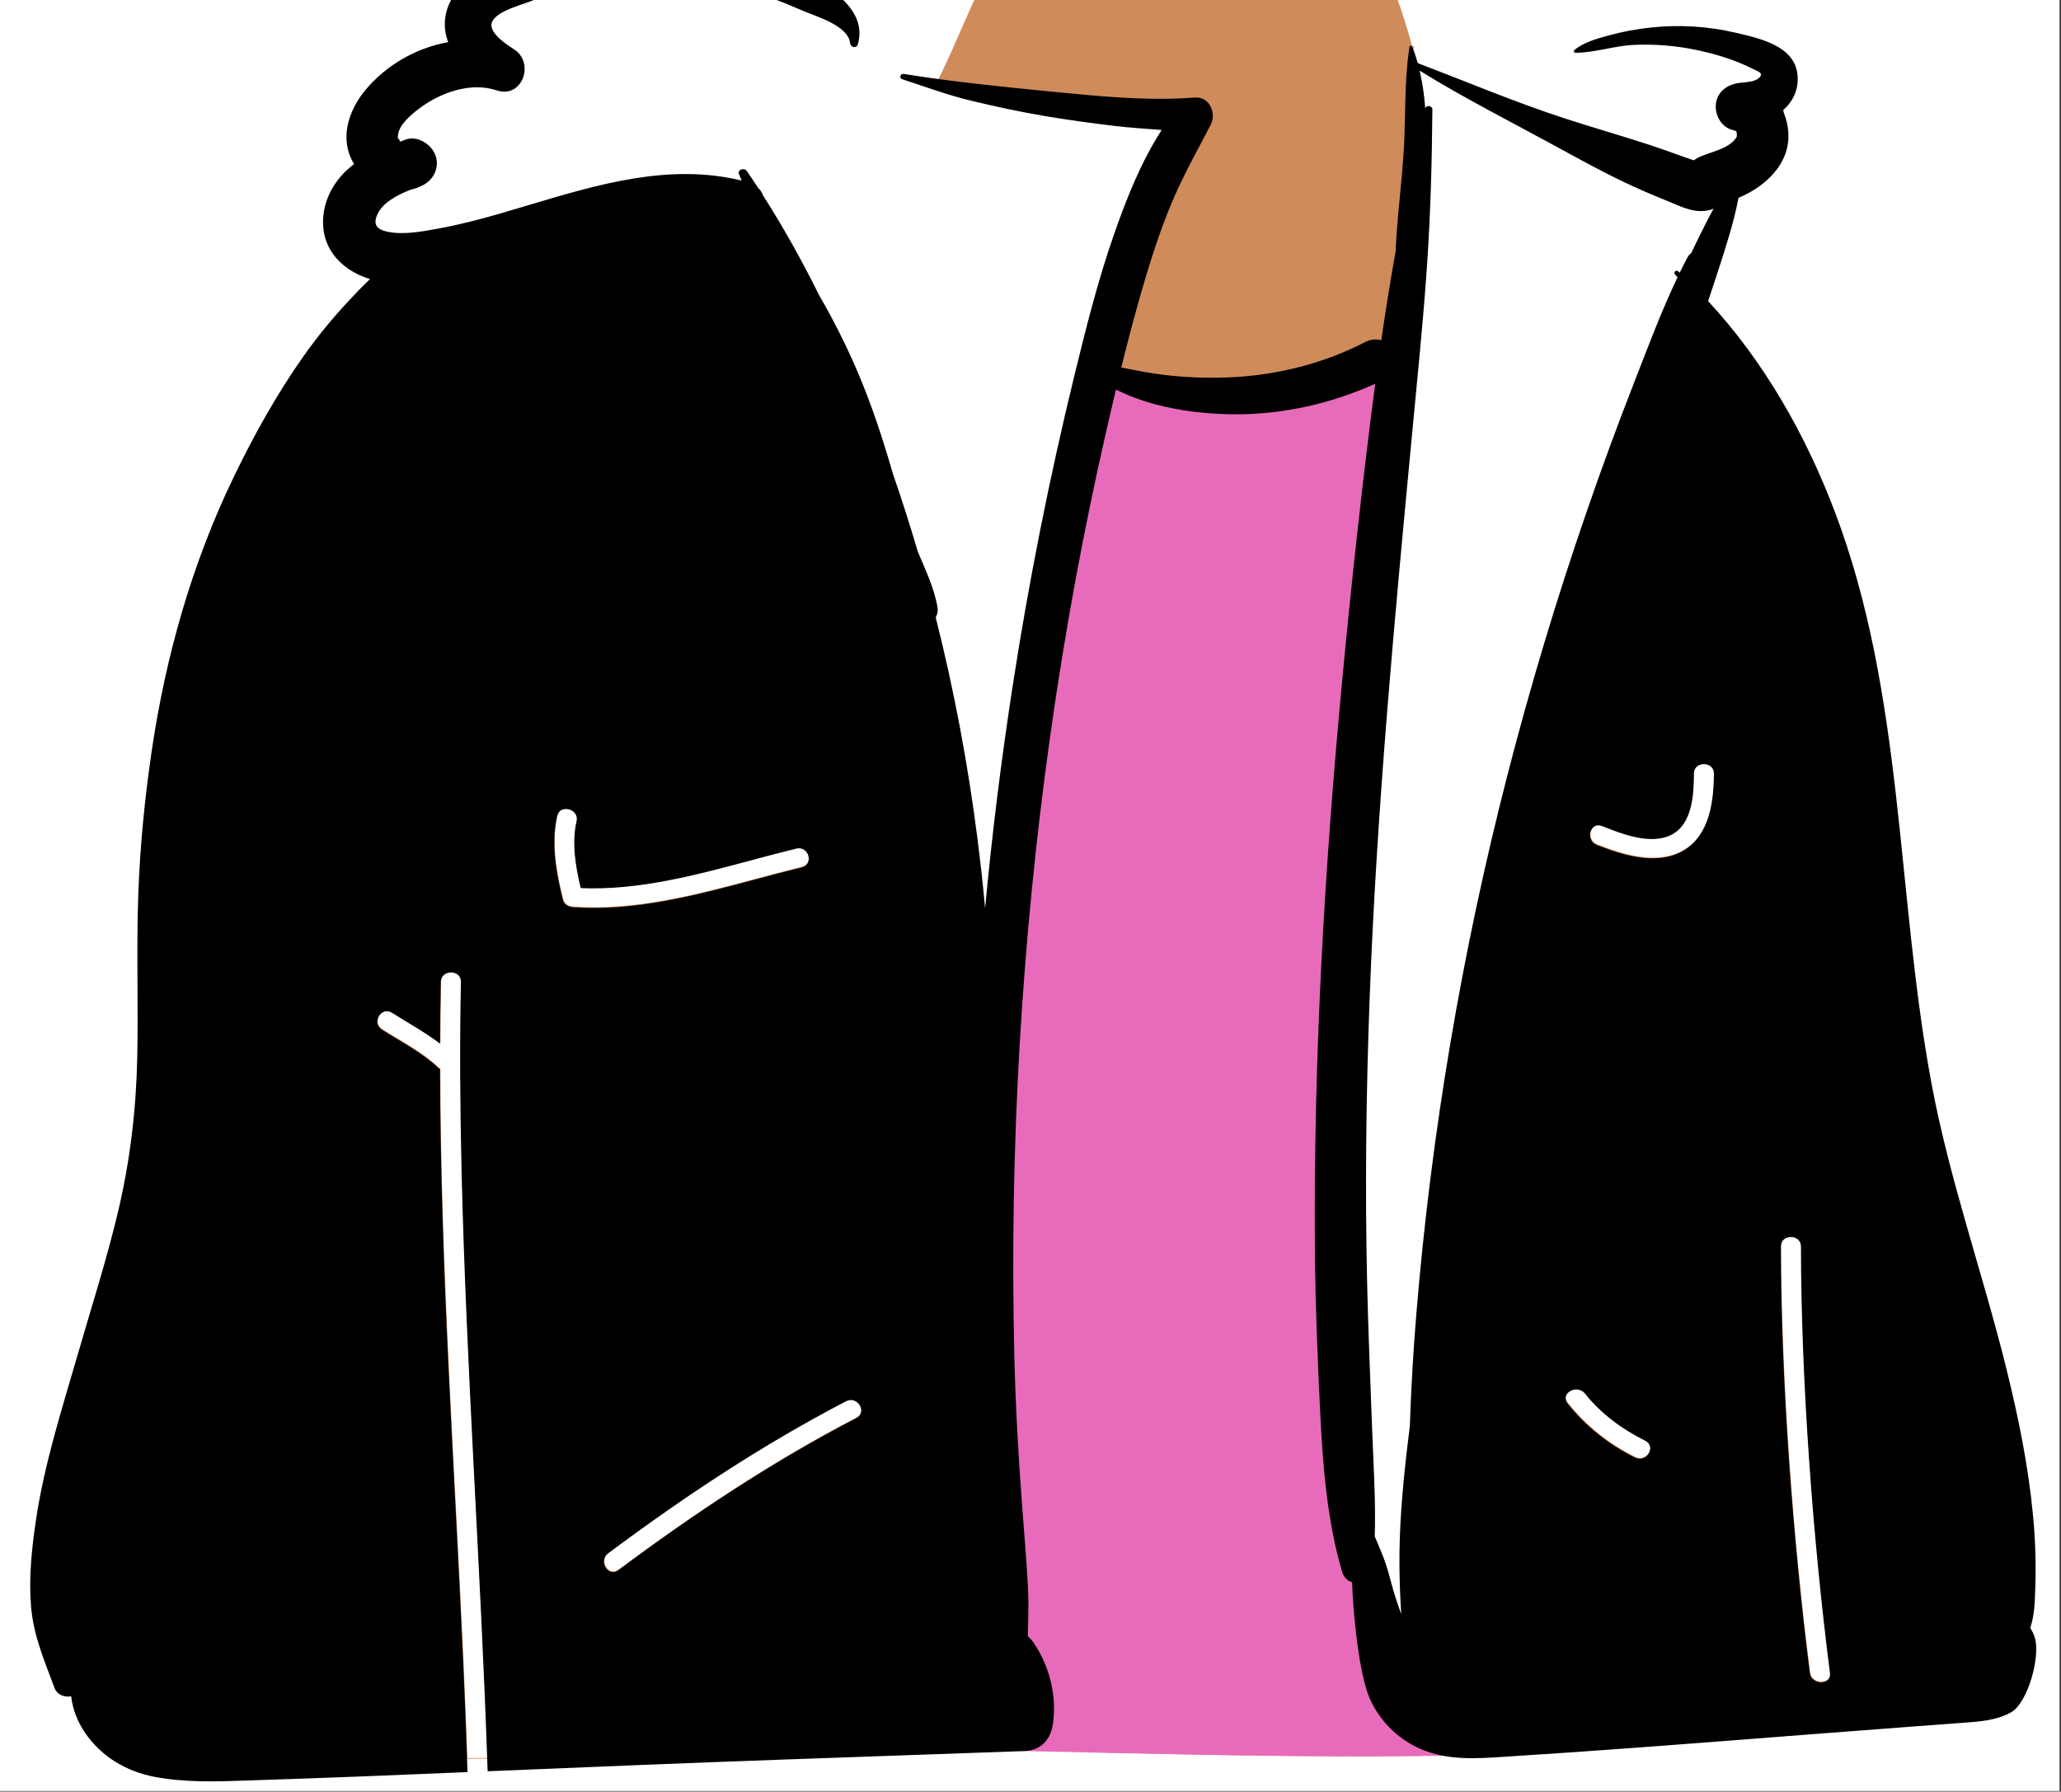 <?xml version="1.0" encoding="utf-8"?>
<svg width="314px" height="273px" viewBox="0 0 314 273" version="1.1" xmlns:xlink="http://www.w3.org/1999/xlink" xmlns="http://www.w3.org/2000/svg">
  <rect x="0" y="0" width="314" height="273" fill="#333333" stroke="none"/>
  <desc>Created with Lunacy</desc>
  <defs>
    <rect width="313.783" height="272.906" id="artboard_1" />
    <clipPath id="clip_1">
      <use xlink:href="#artboard_1" clip-rule="evenodd" />
    </clipPath>
  </defs>
  <g id="body/jacket" clip-path="url(#clip_1)">
    <use xlink:href="#artboard_1" stroke="none" fill="#FFFFFF" />
    <path d="M131.127 2.872C138.746 -2.285 161.87 0.749 174.523 2.41C175.838 2.582 177.04 2.74 178.1 2.872C184.014 3.61 187.506 11.057 190.612 22.38C206.82 18.523 228.09 14.871 243.369 25.324C248.088 29.312 248.97 36.108 243.527 39.9C241.753 41.061 238.335 42.047 237.794 43.053C235.604 48.46 233.162 55.607 233.55 61.36C240.509 121.749 254.457 182.303 264.269 242.306L264.529 244.578C265.679 254.786 266.61 266.832 259.464 274.959C254.659 278.912 247.826 278.367 241.954 279.507C208.302 283.882 174.451 283.054 140.592 282.226L140.591 282.226C118.762 281.692 96.93 281.158 75.147 282.019C65.677 282.536 56.156 283.205 46.664 283.274L46.66 283.167C47.683 283.159 48.707 283.145 49.731 283.125C48.682 253.126 46.516 223.167 45.817 193.155C45.597 183.695 45.532 174.232 45.725 164.771C45.764 162.854 42.695 162.854 42.656 164.771C42.592 167.91 42.564 171.049 42.55 174.188C40.252 172.438 37.696 171.051 35.243 169.49C33.587 168.436 32.048 171.013 33.694 172.062C36.603 173.913 39.7 175.467 42.222 177.833C42.324 177.93 42.431 178.003 42.539 178.065C42.596 208.218 44.723 238.351 46.073 268.465C46.273 272.921 46.454 277.378 46.614 281.836L46.66 283.167L46.663 283.274C36.388 283.348 26.145 282.718 16.034 280.432C14.326 282.742 10.347 283.201 8.325 280.218C7.313 279.092 7.109 277.177 5.543 276.748C5.122 276.429 5.772 276.202 6.069 276.352C-7.763 237.883 4.86 166.194 16.012 126.783C20.891 106.463 32.619 87.651 33.84 66.615C33.879 63.56 33.211 60.311 32.539 57.046C31.031 49.717 29.505 42.303 35.93 36.792C34.56 29.51 41.653 23.442 48.814 22.962C54.623 2.606 73.548 11.312 91.825 19.719C101.28 24.069 110.562 28.338 117.765 28.463C120.661 23.787 127.103 5.596 131.127 2.872ZM233.559 133.032C233.574 131.113 236.643 131.115 236.628 133.032L236.622 133.473L236.616 133.778C236.516 137.764 235.789 142.511 232.017 144.75C228.159 147.041 223.137 145.598 219.229 144.081L218.777 143.904C216.971 143.186 217.766 140.306 219.593 141.032L220.436 141.365L221.019 141.59C223.894 142.679 227.498 143.749 230.212 142.324C233.263 140.722 233.519 136.43 233.556 133.408L233.559 133.032ZM63.346 140.29C63.775 138.423 60.817 137.625 60.387 139.499C59.484 143.435 60.141 147.623 61.08 151.524L61.143 151.783L61.271 152.3C61.44 152.971 62.086 153.345 62.751 153.393C72.207 154.072 81.576 151.57 90.73 149.125C92.504 148.652 94.269 148.18 96.026 147.734L96.827 147.533L97.627 147.335C99.541 146.867 98.73 143.994 96.811 144.463L95.957 144.674C93.97 145.171 91.972 145.707 89.965 146.245C81.455 148.526 72.764 150.856 63.979 150.483L63.865 149.998C63.153 146.914 62.65 143.614 63.293 140.533L63.346 140.29ZM246.815 205.088C246.813 203.168 249.882 203.172 249.884 205.088C249.905 225.471 251.709 249.874 254.303 270.088C254.547 271.988 251.475 271.965 251.234 270.088C248.64 249.874 246.836 225.471 246.815 205.088ZM214.324 229.001C213.131 227.501 215.721 226.036 216.931 227.446L217.163 227.732C219.581 230.69 222.693 232.966 226.145 234.683L226.206 234.715C227.868 235.62 226.329 238.118 224.596 237.255C220.552 235.243 217.101 232.492 214.324 229.001ZM105.947 231.251C107.689 230.345 106.141 227.773 104.399 228.678C91.609 235.326 79.657 243.271 68.163 251.839C66.618 252.991 68.145 255.579 69.712 254.411C81.207 245.843 93.158 237.898 105.947 231.251Z" transform="translate(24.551 -15.265)" id="✋-Skin" fill="#D08B5B" fill-rule="evenodd" stroke="none" />
    <path d="M58.324 1.934L57.899 1.821C52.517 0.407 46.834 -0.188 41.162 0.052C35.384 0.297 29.639 1.498 24.35 3.58L24.33 3.588C24.063 3.687 22.277 4.296 21.638 4.546L21.459 4.616C19.929 5.23 18.86 5.863 18.222 6.697L18.161 6.777L18.116 6.866L17.954 7.188L17.798 7.512L17.748 7.617L17.722 7.73L17.701 7.826C17.403 9.329 18.421 10.599 20.275 11.959L20.516 12.133L20.683 12.25L21.047 12.5L21.377 12.719L21.659 12.902L21.742 12.958C22.666 13.618 22.959 14.84 22.522 15.947C22.089 17.046 21.159 17.538 19.969 17.138L19.743 17.065L19.552 17.008C19.363 16.954 19.177 16.907 18.988 16.866C15.117 15.994 10.562 17.415 6.971 20.177L6.88 20.247L6.577 20.484C4.701 21.977 3.617 23.275 3.431 24.882C3.389 25.252 3.379 25.358 3.381 25.491L3.383 25.555C3.387 25.618 3.396 25.682 3.412 25.752C3.454 25.939 3.54 26.12 3.698 26.287L3.762 26.349L3.825 26.403L3.851 26.454L3.89 26.525C3.917 26.57 3.944 26.612 3.973 26.652L4.494 27.374L5.338 27.051L6.109 26.754C7.132 26.354 8.6 27.133 9.137 28.316C9.658 29.471 9.177 30.87 8.029 31.547C7.459 31.883 6.86 32.113 6.235 32.244L6.135 32.265L6.041 32.302L5.66 32.457C3.034 33.548 1.247 34.792 0.424 36.547C-0.572 38.667 0.228 40.187 2.391 40.748L2.575 40.792L2.781 40.837L2.949 40.87C4.802 41.214 6.762 41.083 9.561 40.599L10.026 40.517L10.966 40.346L11.312 40.281C13.853 39.802 16.47 39.165 19.457 38.32L20.281 38.084L21.153 37.832L27.283 36.01C33.514 34.172 36.944 33.314 40.937 32.684L41.302 32.628L41.665 32.574C47.103 31.787 51.975 31.887 56.657 33.023L58.32 33.427L58.529 33.745L58.624 33.836L58.699 33.911C58.892 34.115 59.039 34.357 59.136 34.629L59.178 34.746L59.634 35.463C62.475 39.961 65.152 44.76 67.667 49.837L67.702 49.9L68.076 50.551C70.062 54.031 71.844 57.594 73.412 61.229C75.414 65.882 77.117 70.847 78.851 76.862L78.868 76.916L79.269 78.084C80.463 81.593 81.587 85.144 82.642 88.737L82.659 88.792L82.882 89.328L83.877 91.661C84.853 93.985 85.364 95.525 85.644 97.212C85.682 97.441 85.628 97.702 85.492 97.934L85.265 98.321L85.374 98.753L85.626 99.756C88.291 110.461 90.331 121.431 91.748 132.604C92.2 136.191 92.574 139.603 92.876 142.916L95.168 142.919L95.314 141.379C96.351 130.595 97.71 119.776 99.387 108.932C101.821 93.198 104.932 77.55 108.71 62.048C111.205 51.832 112.654 46.508 114.714 40.599L114.967 39.877C117.239 33.448 119.268 28.902 121.899 24.821L122.903 23.264L121.017 23.115L118.226 22.905C116.5 22.775 115.392 22.677 114.263 22.547L113.116 22.411C109.723 22 106.441 21.53 103.244 20.995C100.104 20.466 96.846 19.791 93.169 18.925L92.2 18.695C90.471 18.283 89.028 17.858 86.581 17.05L86.111 16.894L83.763 16.104L81.865 15.471L81.668 15.37L81.382 15.22C80.327 14.663 79.207 14.019 78.024 13.288L77.76 13.123L77.483 12.945C76.382 12.229 75.415 11.483 74.58 10.706L74.557 10.578C74.181 8.694 72.476 7.414 69.616 6.194L69.484 6.139C68.709 5.819 66.761 5.071 66.424 4.923L65.669 4.594C63.032 3.459 60.745 2.609 58.592 2.008L58.324 1.934ZM196.963 7.405L196.648 7.349C186.568 5.591 175.604 6.638 161.528 9.827L160.644 10.029L159.914 10.199C159.914 10.199 158.624 13.601 158.83 14.34L158.951 14.778L159.107 15.438L159.186 15.783C159.547 17.402 159.791 19.14 159.936 21.021L160.415 27.231L160.969 25.364L160.948 26.587C160.826 33.384 160.572 39.574 160.155 45.534L160.046 47.038C159.797 50.41 159.502 53.854 159.092 58.27L158.888 60.438L158.005 69.678L157.415 75.921C153.866 113.652 152.37 132.818 151.505 155.335L151.453 156.718L151.402 158.122C150.887 172.617 150.771 186.553 151.08 200.101L151.091 200.571L151.125 201.954C151.165 203.468 151.212 205.019 151.269 206.735L151.348 209.041L151.856 222.695L152.119 228.843C152.125 228.993 152.131 229.138 152.137 229.279L152.187 230.646L152.235 232.241C152.287 234.277 152.296 236.091 152.257 237.814L152.238 238.536L152.238 238.754L152.353 239.028L152.922 240.37C153.292 241.243 153.527 241.819 153.726 242.359L153.835 242.661L153.983 243.093C154.107 243.464 154.214 243.811 154.343 244.262L154.466 244.699L154.962 246.519C155.103 247.028 155.216 247.418 155.333 247.795L155.465 248.206L155.738 249.024C155.954 249.666 156.146 250.216 156.344 250.757L159.147 258.409L158.576 250.307L158.542 249.8C158.398 247.596 158.322 245.309 158.303 242.854C158.266 237.906 158.62 232.738 159.359 226.17L159.419 225.64C159.52 224.752 159.627 223.845 159.742 222.911L159.889 221.726L159.935 220.387C160.124 215.228 160.433 210.054 160.862 204.853C163.133 177.262 167.766 149.848 174.71 122.842C178.169 109.398 182.159 96.109 186.672 83.014C188.954 76.377 191.387 69.753 193.968 63.145L194.282 62.339L196.384 56.934C197.979 52.88 199.209 49.973 200.564 47.142L200.874 46.495L201.174 45.883C201.46 45.308 201.755 44.732 202.06 44.154C202.127 44.03 202.206 43.938 202.293 43.876L202.53 43.705L202.941 42.839C203.707 41.233 204.469 39.7 205.24 38.213L205.371 37.961L205.533 37.481C205.622 37.218 205.713 36.957 205.804 36.699L206.605 34.436L204.304 35.293L204.223 35.32L204.14 35.344C202.958 35.643 201.894 35.452 200.08 34.715L199.742 34.575L199.229 34.357L198.471 34.037L197.51 33.649L196.884 33.391C195.221 32.703 193.624 31.996 192.07 31.26C190.061 30.309 188.175 29.341 185.518 27.91L184.035 27.107L181.227 25.575L179.972 24.894L173.704 21.532C172.325 20.792 171.093 20.126 169.968 19.511L169.029 18.997L167.766 18.297C173.592 20.581 176.862 21.815 180.282 22.968L181.333 23.319L182.417 23.673C183.001 23.862 183.566 24.042 184.194 24.239L185.312 24.587L191.117 26.367C191.533 26.495 191.909 26.613 192.266 26.724L193.293 27.05L194.702 27.505C195.863 27.885 197.055 28.294 198.383 28.765L199.405 29.13L200.599 29.562C200.724 29.606 200.856 29.652 201.001 29.701L202.232 30.118L202.732 29.717L202.82 29.649C202.972 29.539 203.147 29.439 203.345 29.351C203.476 29.292 203.621 29.232 203.789 29.168L204.002 29.088L204.241 29.002L205.279 28.642L205.805 28.454L206.008 28.378C207.005 27.995 207.788 27.603 208.4 27.126L208.443 27.091L209.705 29.541L209.704 24.765L209.7 24.696L209.686 24.59L209.636 24.279L209.635 24.266L209.626 24.22L209.612 24.165L209.561 23.995L209.499 23.878C209.427 23.746 209.382 23.685 209.273 23.599L209.244 23.578L209.196 23.488L209.013 23.415L209.007 23.41L208.998 23.409L208.806 23.333L208.718 23.3C208.6 23.258 208.478 23.225 208.34 23.195L208.24 23.173L208.162 23.152C207.097 22.846 206.354 21.599 206.505 20.37C206.659 19.115 207.675 18.306 209.215 18.15L210.04 18.071C210.193 18.055 210.334 18.037 210.472 18.017C211.406 17.88 212.118 17.641 212.67 17.158C213.405 16.514 213.649 15.666 213.078 14.915C212.79 14.537 212.513 14.38 211.832 14.075L211.686 14.009L211.501 13.923L211.118 13.732L210.821 13.589C208.336 12.409 205.557 11.542 202.427 10.905C199.252 10.258 196.032 10.004 192.816 10.149L192.589 10.16L193.118 10.068C193.934 9.931 194.764 9.818 195.61 9.728C196.022 9.684 196.431 9.647 196.839 9.617L205.646 8.972L196.963 7.405Z" transform="translate(56.008 -4.45)" id="🧥-Jacket" fill="#FFFFFF" fill-rule="evenodd" stroke="none" />
    <path d="M61.669 8.26224e-15L61.601 0.506L61.535 1.012C59.656 15.533 58.071 33.805 56.69 48.374C53.936 77.419 52.248 106.582 52.482 135.756C52.543 143.301 52.825 150.822 53.183 158.354L53.261 159.968C53.664 168.178 54.281 176.852 56.637 184.772C56.897 185.646 57.477 186.149 58.144 186.332C58.172 187.255 58.226 188.181 58.29 189.097L58.34 189.783C58.612 193.487 59.391 201.183 61.056 204.541C62.678 207.818 65.383 210.417 68.831 211.847C69.797 212.247 70.781 212.533 71.777 212.733C50.837 213.149 23.333 212.493 2.354 212.002C4.535 211.669 5.771 209.995 6.059 207.862C6.635 203.581 5.553 199.154 3.105 195.554C2.852 195.181 2.553 194.85 2.219 194.567L2.278 192.198C2.319 190.421 2.338 188.643 2.235 186.868C2.012 182.951 1.679 179.034 1.387 175.121C0.796 167.284 0.34 159.432 0.159 151.576C-0.209 135.864 0.06 120.138 0.977 104.449C2.814 73.103 7.091 38.236 14.092 7.576C14.602 5.342 15.116 3.108 15.649 0.878C21.092 3.622 30.782 4.609 36.732 4.646C44.189 4.691 54.933 3.026 61.669 8.26224e-15Z" transform="translate(151.291 54.748)" id="👕-Top" fill="#E86BBB" stroke="none" />
    <path d="M304.74 257.858C304.732 257.884 304.72 257.914 304.709 257.94C305.024 258.409 305.261 258.93 305.419 259.459C306.286 262.356 304.325 269.359 301.813 270.785C299.603 272.039 297.029 272.203 294.54 272.389C291.743 272.602 288.943 272.806 286.143 273.015C266.038 274.512 245.938 276.217 225.822 277.49C225.414 277.516 225.005 277.543 224.596 277.571C220.363 277.854 216.072 278.142 212.078 276.489C208.629 275.059 205.925 272.46 204.302 269.183C202.637 265.826 201.859 258.13 201.586 254.425C201.502 253.286 201.425 252.128 201.391 250.974C200.723 250.792 200.144 250.289 199.883 249.414C197.528 241.495 196.91 232.82 196.507 224.61C196.112 216.539 195.794 208.482 195.729 200.398C195.495 171.224 197.183 142.061 199.937 113.017C201.318 98.448 202.902 83.898 204.782 69.378C204.824 69.039 204.87 68.704 204.916 68.365C198.18 71.392 190.888 73.056 183.431 73.012C177.481 72.974 170.86 71.988 165.417 69.244C164.884 71.474 164.37 73.708 163.859 75.942C156.859 106.602 152.582 137.746 150.744 169.091C149.827 184.78 149.559 200.507 149.927 216.218C150.107 224.074 150.564 231.926 151.155 239.764C151.446 243.677 151.78 247.593 152.002 251.51C152.128 253.659 152.073 255.811 152.018 257.96C152.007 258.377 151.996 258.793 151.987 259.21C152.321 259.492 152.62 259.824 152.873 260.196C155.321 263.796 156.402 268.223 155.827 272.504C155.512 274.831 154.07 276.612 151.504 276.701C139.271 277.133 127.038 277.565 114.805 277.996C99.766 278.529 84.728 279.157 69.691 279.781C68.669 249.137 66.425 218.538 65.711 187.883C65.49 178.423 65.426 168.96 65.618 159.499C65.658 157.582 62.589 157.582 62.55 159.499C62.486 162.638 62.457 165.777 62.444 168.916C60.145 167.166 57.589 165.779 55.137 164.218C53.48 163.164 51.941 165.742 53.588 166.79C56.497 168.642 59.593 170.196 62.115 172.562C62.218 172.658 62.324 172.731 62.433 172.793C62.489 202.947 64.616 233.079 65.967 263.193C66.216 268.763 66.437 274.335 66.623 279.908C61.02 280.14 55.418 280.371 49.816 280.595C44.465 280.811 39.109 280.979 33.758 281.165C33.57 281.171 33.382 281.178 33.193 281.185C28.442 281.351 23.618 281.52 18.932 280.629C14.609 279.802 10.835 277.527 8.383 273.961C7.229 272.278 6.454 270.334 6.239 268.342C5.284 268.57 4.091 268.142 3.7 267.08C2.158 262.922 0.485 259.098 0.124 254.626C-0.232 250.237 0.228 245.884 0.869 241.543C2.135 233.014 4.774 224.778 7.171 216.505C9.296 209.159 11.644 201.866 13.405 194.424C15.242 186.642 16.151 178.853 16.312 170.871C16.384 167.274 16.364 163.677 16.345 160.081C16.32 155.372 16.295 150.663 16.473 145.955C16.746 138.673 17.459 131.42 18.526 124.205C20.643 109.886 24.636 95.764 30.97 82.643C34.05 76.254 37.571 69.914 41.691 64.091C43.724 61.216 46.03 58.398 48.443 55.811C49.52 54.657 50.621 53.503 51.768 52.415C47.138 50.993 43.828 47.274 44.775 41.957C45.259 39.262 46.885 36.797 49.072 35.099C49.164 35.025 49.26 34.954 49.355 34.887C47.062 31.234 48.404 26.867 50.967 23.729C54.085 19.909 58.75 17.168 63.679 16.312C63.641 16.204 63.602 16.092 63.564 15.984C62.463 12.7 63.702 9.335 66.441 7.22C70.902 3.772 77.043 2.001 82.564 0.961C88.624 -0.178 94.808 -0.282 100.919 0.529C103.765 0.909 106.554 1.539 109.285 2.395C112.135 3.285 115.081 4.189 117.678 5.641C121.637 7.849 127.636 11.301 126.09 16.647C125.895 17.317 124.993 17.109 124.924 16.494C124.61 13.71 119.677 12.395 117.41 11.402C114.885 10.292 112.143 9.193 109.473 8.471C104.03 6.993 98.314 6.39 92.671 6.628C87.063 6.866 81.443 8.028 76.242 10.076C74.803 10.642 71.002 11.598 70.357 13.263C69.836 14.603 71.75 16.089 73.058 16.971C73.323 17.153 73.564 17.31 73.756 17.433C76.898 19.48 74.984 24.976 71.052 23.654C70.768 23.557 70.48 23.479 70.192 23.416C66.376 22.556 62.102 24.238 59.145 26.513C57.956 27.425 56.218 28.874 56.034 30.467C55.973 30.999 55.979 30.999 56.038 30.999C56.087 30.999 56.174 30.998 56.291 31.309C56.318 31.383 56.348 31.435 56.375 31.473C56.629 31.376 56.882 31.279 57.139 31.178C58.93 30.479 60.955 31.797 61.65 33.327C62.413 35.021 61.703 37.009 60.085 37.962C59.39 38.372 58.669 38.643 57.937 38.796C55.992 39.57 53.752 40.721 52.931 42.471C52.136 44.161 52.858 44.88 54.488 45.207C56.867 45.687 59.637 45.18 62.041 44.74C62.099 44.729 62.156 44.719 62.214 44.708C65.321 44.139 68.382 43.349 71.412 42.474C72.917 42.042 74.427 41.59 75.943 41.136C86.525 37.968 97.366 34.723 108.395 37.4C108.257 37.076 108.123 36.749 107.988 36.421C107.701 35.721 108.79 35.386 109.17 35.937C109.753 36.782 110.325 37.634 110.888 38.498C111.26 38.852 111.521 39.273 111.682 39.723C114.778 44.567 117.598 49.634 120.164 54.813C122.312 58.517 124.241 62.337 125.933 66.258C128.146 71.403 129.876 76.671 131.419 82.022C132.777 85.95 134.039 89.907 135.209 93.891C136.386 96.743 137.729 99.42 138.239 102.495C138.323 102.998 138.204 103.515 137.951 103.947C140.782 115.135 142.9 126.494 144.35 137.928C144.783 141.372 145.167 144.82 145.481 148.279C146.544 136.893 147.959 125.538 149.709 114.227C152.148 98.452 155.267 82.774 159.049 67.252C160.818 60.01 162.624 52.754 165.083 45.702C166.997 40.21 169.195 34.633 172.383 29.689C170.016 29.503 167.638 29.362 165.286 29.082C161.681 28.658 158.086 28.156 154.507 27.556C150.771 26.927 147.066 26.122 143.383 25.24C139.804 24.387 136.355 23.099 132.865 21.96C132.328 21.785 132.55 21.066 133.095 21.152C140.452 22.339 147.975 23.096 155.397 23.825C155.671 23.852 155.946 23.879 156.221 23.906C162.495 24.52 169.066 25.164 175.394 24.872C176.073 24.842 176.748 24.801 177.423 24.749C179.706 24.57 180.742 27.172 179.863 28.874C177.957 32.552 175.908 36.175 174.263 39.969C172.632 43.725 171.313 47.612 170.127 51.518C168.689 56.269 167.415 61.068 166.23 65.889C168.482 66.329 170.73 66.79 173.012 67.043C176.484 67.435 179.94 67.546 183.431 67.349C190.362 66.954 197.252 65.186 203.382 62.01C204.248 61.559 205.096 61.515 205.837 61.738C206.496 57.192 207.225 52.661 208.031 48.145L208.031 48.048C208.249 42.757 209.02 37.508 209.297 32.221C209.519 27.98 209.404 23.635 209.838 19.391C209.822 19.32 209.83 19.246 209.861 19.179C209.937 18.449 210.029 17.723 210.144 17.001C210.179 16.774 210.493 16.83 210.559 17.001C210.885 17.816 211.161 18.654 211.399 19.51C218.883 22.347 226.256 25.478 233.881 27.958C237.909 29.268 241.987 30.434 246.015 31.74C248.101 32.414 250.157 33.141 252.217 33.889C252.636 34.041 253.05 34.179 253.456 34.317C253.702 34.12 253.99 33.944 254.323 33.796C256.042 33.026 258.992 32.523 259.989 30.735C260.005 30.704 260.006 30.594 260.007 30.503C260.008 30.4 260.009 30.322 260.031 30.415C260.001 30.255 259.978 30.147 259.966 30.08C259.981 30.155 260.001 30.248 260.012 30.27C260.012 30.251 259.997 30.143 259.951 29.872C259.951 29.868 259.947 29.872 259.947 29.872C259.955 29.998 259.878 29.92 259.828 29.827C259.744 29.793 259.648 29.768 259.544 29.745C257.665 29.358 256.61 27.414 256.821 25.698C257.058 23.755 258.677 22.69 260.553 22.5C261.401 22.415 262.697 22.366 263.357 21.789C264.108 21.131 263.453 20.838 262.77 20.532C262.633 20.471 262.495 20.409 262.367 20.344C259.64 18.963 256.648 18.069 253.648 17.459C250.579 16.833 247.457 16.584 244.327 16.725C241.339 16.863 238.393 17.917 235.435 17.928C235.228 17.928 235.086 17.652 235.259 17.511C236.72 16.297 238.703 15.78 240.525 15.277C242.624 14.696 244.772 14.309 246.943 14.078C251.243 13.616 255.605 13.888 259.809 14.867C263.507 15.731 268.82 16.867 269.249 21.282C269.479 23.628 268.513 25.378 267.009 26.726C267.745 28.323 268.029 30.155 267.784 31.808C267.216 35.635 263.898 38.513 260.25 40.039C260.238 40.133 260.219 40.226 260.204 40.315C259.563 43.644 258.501 46.98 257.461 50.211C256.867 52.069 256.257 53.919 255.631 55.766C264.201 65.007 270.507 76.188 274.923 87.819C285.544 115.798 284.259 146 289.672 175.007C292.43 189.784 297.509 203.969 301.103 218.549C302.918 225.91 304.437 233.334 305.142 240.881C305.476 244.466 305.61 248.07 305.484 251.667C305.411 253.688 305.396 255.929 304.74 257.858ZM225.048 128.032C218.109 155.022 213.452 182.494 211.17 210.224C210.706 215.854 210.38 221.475 210.196 227.101C210.011 228.568 209.835 230.039 209.67 231.509C209.045 237.071 208.565 242.723 208.607 248.323C208.627 250.836 208.707 253.338 208.884 255.843C208.577 255.006 208.293 254.165 208.017 253.327C207.453 251.611 207.081 249.831 206.505 248.126C206.03 246.715 205.416 245.363 204.844 243.997L204.844 243.993C204.974 239.803 204.787 235.584 204.601 231.388C204.539 229.982 204.476 228.578 204.426 227.179C204.169 219.964 203.851 212.756 203.686 205.537C203.356 191.098 203.521 176.649 204.058 162.218C205.136 133.14 207.859 104.201 210.606 75.242C211.369 67.189 212.19 59.139 212.758 51.071C213.33 42.917 213.56 34.749 213.625 26.573C213.629 25.985 212.708 25.829 212.539 26.398C212.39 24.458 212.125 22.522 211.684 20.649C218.301 24.745 225.279 28.286 232.118 32.009C235.72 33.971 239.307 35.966 243.02 37.724C245.061 38.691 247.121 39.582 249.223 40.423C249.571 40.562 249.916 40.709 250.261 40.857C252.075 41.631 253.867 42.396 255.882 41.886C256.089 41.834 256.285 41.76 256.473 41.663C256.201 42.165 255.928 42.664 255.667 43.171C254.762 44.917 253.899 46.67 253.063 48.439C252.84 48.599 252.645 48.819 252.491 49.105C252.084 49.876 251.689 50.654 251.306 51.443C251.229 51.373 251.152 51.302 251.076 51.231C250.753 50.937 250.308 51.38 250.592 51.7C250.723 51.845 250.849 51.987 250.976 52.132C248.475 57.356 246.442 62.847 244.347 68.209C241.773 74.799 239.334 81.437 237.036 88.12C232.506 101.267 228.509 114.584 225.048 128.032ZM251.91 139.479C247.901 141.858 242.637 140.208 238.67 138.632C236.863 137.915 237.659 135.034 239.485 135.76L239.524 135.775C242.542 136.974 246.931 138.717 250.104 137.052C253.285 135.383 253.428 130.791 253.452 127.76C253.467 125.841 256.535 125.843 256.521 127.76C256.488 131.883 255.92 137.097 251.91 139.479ZM82.644 148.121C81.979 148.073 81.333 147.699 81.164 147.028C80.128 142.911 79.317 138.426 80.28 134.227C80.71 132.354 83.668 133.151 83.239 135.018C82.48 138.33 83.083 141.909 83.872 145.211C92.657 145.584 101.348 143.254 109.857 140.973C112.154 140.358 114.436 139.746 116.704 139.191C118.623 138.722 119.434 141.596 117.52 142.063C115.236 142.621 112.937 143.236 110.623 143.853C101.469 146.298 92.1 148.801 82.644 148.121ZM266.71 199.816C266.731 220.199 268.535 244.602 271.129 264.816C271.37 266.693 274.442 266.716 274.198 264.816C271.603 244.602 269.799 220.199 269.779 199.816C269.777 197.9 266.708 197.897 266.71 199.816ZM234.218 223.729C236.995 227.22 240.446 229.971 244.49 231.983C246.245 232.856 247.799 230.287 246.039 229.411C242.497 227.649 239.312 225.298 236.868 222.225C235.678 220.729 233.011 222.211 234.218 223.729ZM89.607 249.14C101.102 240.571 113.053 232.626 125.843 225.979C127.585 225.073 126.036 222.501 124.294 223.406C111.505 230.054 99.553 237.999 88.058 246.568C86.513 247.719 88.04 250.308 89.607 249.14Z" transform="translate(4.603 -9.886)" id="🖍-Ink" fill="#000000" fill-rule="evenodd" stroke="none" />
  </g>
</svg>